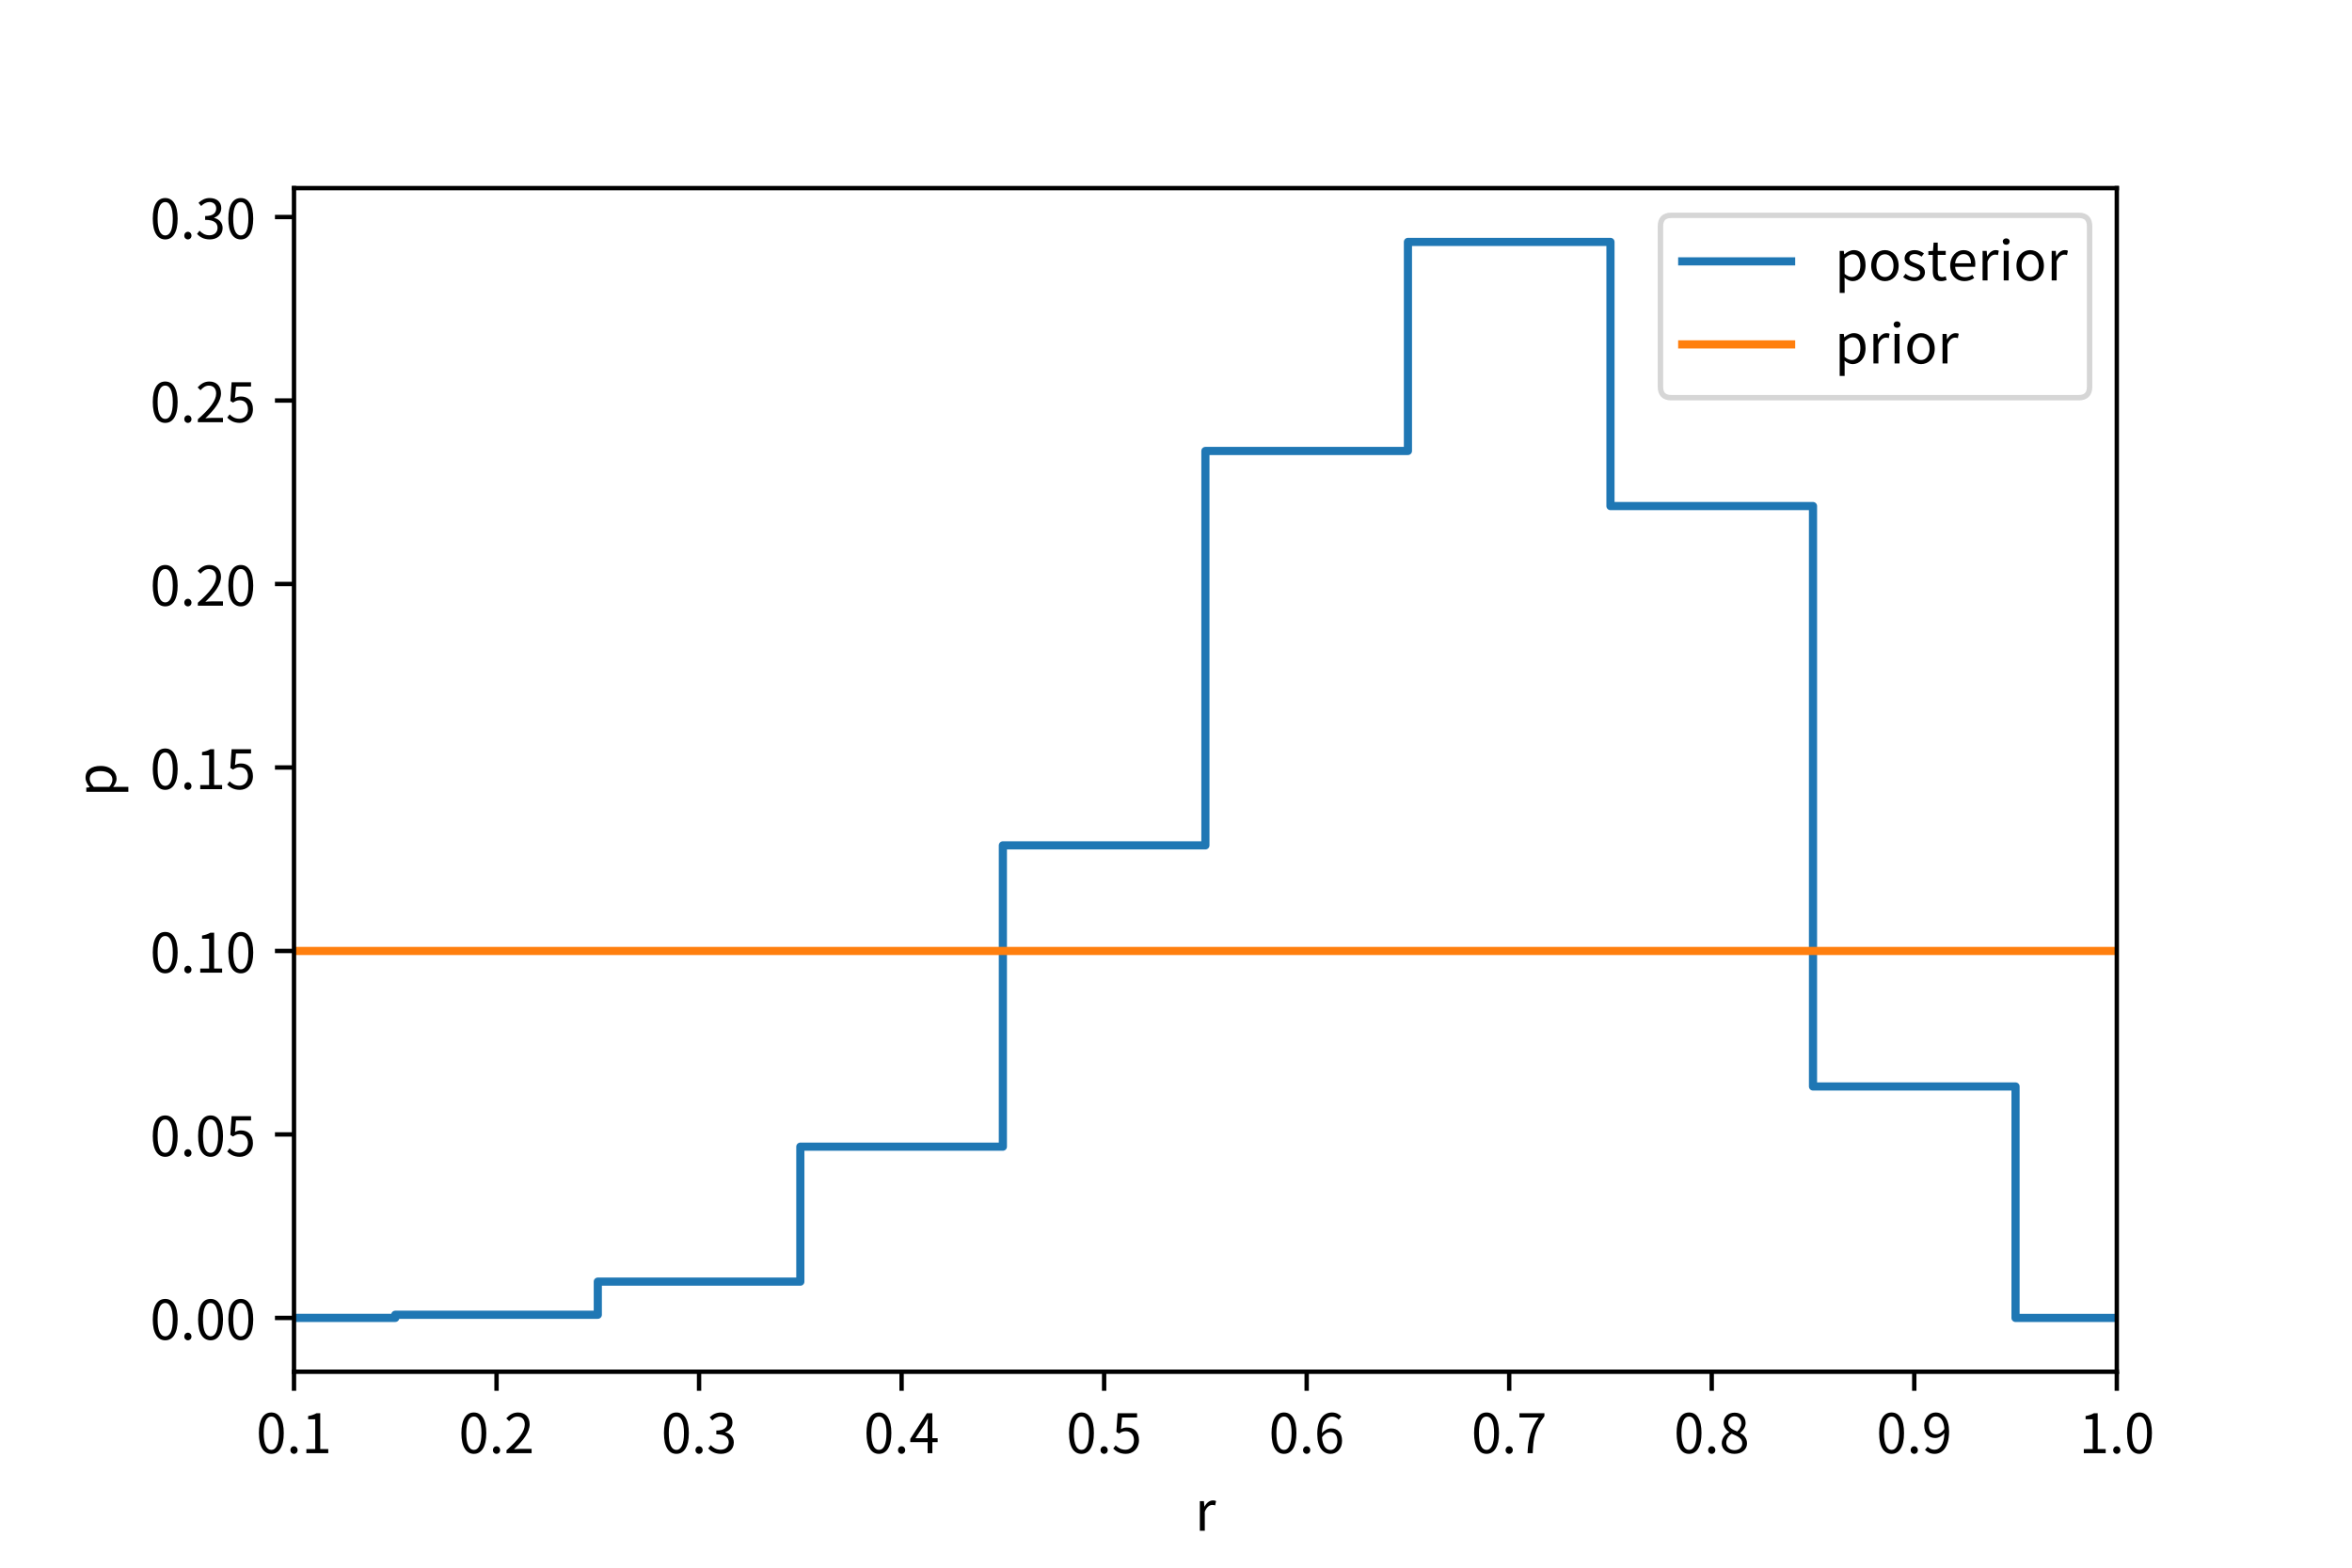 <?xml version="1.0" encoding="utf-8" standalone="no"?>
<!DOCTYPE svg PUBLIC "-//W3C//DTD SVG 1.1//EN"
  "http://www.w3.org/Graphics/SVG/1.1/DTD/svg11.dtd">
<!-- Created with matplotlib (http://matplotlib.org/) -->
<svg height="288pt" version="1.1" viewBox="0 0 432 288" width="432pt" xmlns="http://www.w3.org/2000/svg" xmlns:xlink="http://www.w3.org/1999/xlink">
 <defs>
  <style type="text/css">
*{stroke-linecap:butt;stroke-linejoin:round;}
  </style>
 </defs>
 <g id="figure_1">
  <g id="patch_1">
   <path d="M 0 288 
L 432 288 
L 432 0 
L 0 0 
z
" style="fill:#ffffff;"/>
  </g>
  <g id="axes_1">
   <g id="patch_2">
    <path d="M 54 252 
L 388.8 252 
L 388.8 34.56 
L 54 34.56 
z
" style="fill:#ffffff;"/>
   </g>
   <g id="matplotlib.axis_1">
    <g id="xtick_1">
     <g id="line2d_1">
      <defs>
       <path d="M 0 0 
L 0 3.5 
" id="m18b589a3c6" style="stroke:#000000;stroke-width:0.8;"/>
      </defs>
      <g>
       <use style="stroke:#000000;stroke-width:0.8;" x="54" xlink:href="#m18b589a3c6" y="252"/>
      </g>
     </g>
     <g id="text_1">
      <!-- 0.1 -->
      <defs>
       <path d="M 27.797 -1.297 
C 41.703 -1.297 50.594 11.406 50.594 36.906 
C 50.594 62.297 41.703 74.703 27.797 74.703 
C 13.797 74.703 4.906 62.406 4.906 36.906 
C 4.906 11.406 13.797 -1.297 27.797 -1.297 
z
M 27.797 6 
C 19.406 6 13.797 15.297 13.797 36.906 
C 13.797 58.297 19.406 67.297 27.797 67.297 
C 36.094 67.297 41.703 58.297 41.703 36.906 
C 41.703 15.297 36.094 6 27.797 6 
z
" id="SourceHanSansTW-Regular-30"/>
       <path d="M 13.906 -1.297 
C 17.5 -1.297 20.5 1.5 20.5 5.594 
C 20.5 9.703 17.5 12.703 13.906 12.703 
C 10.297 12.703 7.297 9.703 7.297 5.594 
C 7.297 1.5 10.297 -1.297 13.906 -1.297 
z
" id="SourceHanSansTW-Regular-2e"/>
       <path d="M 8.797 0 
L 49 0 
L 49 7.594 
L 34.297 7.594 
L 34.297 73.297 
L 27.297 73.297 
C 23.297 71 18.594 69.297 12.094 68.094 
L 12.094 62.297 
L 25.094 62.297 
L 25.094 7.594 
L 8.797 7.594 
z
" id="SourceHanSansTW-Regular-31"/>
      </defs>
      <g transform="translate(47.06 266.959)scale(0.1 -0.1)">
       <use xlink:href="#SourceHanSansTW-Regular-30"/>
       <use x="55.5" xlink:href="#SourceHanSansTW-Regular-2e"/>
       <use x="83.3" xlink:href="#SourceHanSansTW-Regular-31"/>
      </g>
     </g>
    </g>
    <g id="xtick_2">
     <g id="line2d_2">
      <g>
       <use style="stroke:#000000;stroke-width:0.8;" x="91.2" xlink:href="#m18b589a3c6" y="252"/>
      </g>
     </g>
     <g id="text_2">
      <!-- 0.2 -->
      <defs>
       <path d="M 4.406 0 
L 50.5 0 
L 50.5 7.906 
L 30.203 7.906 
C 26.5 7.906 22 7.5 18.203 7.203 
C 35.406 23.5 46.906 38.406 46.906 53 
C 46.906 66.094 38.703 74.703 25.594 74.703 
C 16.297 74.703 10 70.406 4 63.906 
L 9.297 58.703 
C 13.297 63.5 18.5 67.203 24.5 67.203 
C 33.594 67.203 38 61.094 38 52.703 
C 38 40.094 27.406 25.5 4.406 5.406 
z
" id="SourceHanSansTW-Regular-32"/>
      </defs>
      <g transform="translate(84.26 266.959)scale(0.1 -0.1)">
       <use xlink:href="#SourceHanSansTW-Regular-30"/>
       <use x="55.5" xlink:href="#SourceHanSansTW-Regular-2e"/>
       <use x="83.3" xlink:href="#SourceHanSansTW-Regular-32"/>
      </g>
     </g>
    </g>
    <g id="xtick_3">
     <g id="line2d_3">
      <g>
       <use style="stroke:#000000;stroke-width:0.8;" x="128.4" xlink:href="#m18b589a3c6" y="252"/>
      </g>
     </g>
     <g id="text_3">
      <!-- 0.3 -->
      <defs>
       <path d="M 26.406 -1.297 
C 39.406 -1.297 49.906 6.5 49.906 19.594 
C 49.906 29.594 43 36.203 34.297 38.203 
L 34.297 38.594 
C 42.094 41.5 47.406 47.406 47.406 56.297 
C 47.406 68.094 38.406 74.703 26.094 74.703 
C 17.594 74.703 11.094 71 5.594 65.906 
L 10.5 60.094 
C 14.594 64.203 19.797 67.203 25.703 67.406 
C 33.297 67.203 38.094 62.703 38.094 55.594 
C 38.094 47.703 32.906 41.594 17.797 41.594 
L 17.797 34.594 
C 34.703 34.594 40.594 28.703 40.594 19.906 
C 40.594 11.5 34.406 6.297 25.703 6.297 
C 17.406 6.297 11.797 10.203 7.5 14.703 
L 2.906 8.703 
C 7.703 3.5 14.906 -1.297 26.406 -1.297 
z
" id="SourceHanSansTW-Regular-33"/>
      </defs>
      <g transform="translate(121.46 266.959)scale(0.1 -0.1)">
       <use xlink:href="#SourceHanSansTW-Regular-30"/>
       <use x="55.5" xlink:href="#SourceHanSansTW-Regular-2e"/>
       <use x="83.3" xlink:href="#SourceHanSansTW-Regular-33"/>
      </g>
     </g>
    </g>
    <g id="xtick_4">
     <g id="line2d_4">
      <g>
       <use style="stroke:#000000;stroke-width:0.8;" x="165.6" xlink:href="#m18b589a3c6" y="252"/>
      </g>
     </g>
     <g id="text_4">
      <!-- 0.4 -->
      <defs>
       <path d="M 11.5 27.5 
L 28.203 52.5 
C 30.297 56.094 32.297 59.703 34.094 63.297 
L 34.5 63.297 
C 34.297 59.5 33.906 53.594 33.906 50 
L 33.906 27.5 
z
M 52.297 27.5 
L 42.594 27.5 
L 42.594 73.297 
L 32.5 73.297 
L 2 26.203 
L 2 20.203 
L 33.906 20.203 
L 33.906 0 
L 42.594 0 
L 42.594 20.203 
L 52.297 20.203 
z
" id="SourceHanSansTW-Regular-34"/>
      </defs>
      <g transform="translate(158.66 266.959)scale(0.1 -0.1)">
       <use xlink:href="#SourceHanSansTW-Regular-30"/>
       <use x="55.5" xlink:href="#SourceHanSansTW-Regular-2e"/>
       <use x="83.3" xlink:href="#SourceHanSansTW-Regular-34"/>
      </g>
     </g>
    </g>
    <g id="xtick_5">
     <g id="line2d_5">
      <g>
       <use style="stroke:#000000;stroke-width:0.8;" x="202.8" xlink:href="#m18b589a3c6" y="252"/>
      </g>
     </g>
     <g id="text_5">
      <!-- 0.5 -->
      <defs>
       <path d="M 26.094 -1.297 
C 38.5 -1.297 50.094 7.797 50.094 23.906 
C 50.094 40 40.203 47.203 28 47.203 
C 23.594 47.203 20.297 46.094 17.094 44.297 
L 18.906 65.5 
L 46.594 65.5 
L 46.594 73.297 
L 10.906 73.297 
L 8.594 39 
L 13.5 36 
C 17.703 38.797 20.797 40.297 25.703 40.297 
C 34.906 40.297 40.906 34.094 40.906 23.594 
C 40.906 12.906 33.906 6.297 25.297 6.297 
C 16.797 6.297 11.5 10.203 7.297 14.406 
L 2.797 8.406 
C 7.703 3.5 14.703 -1.297 26.094 -1.297 
z
" id="SourceHanSansTW-Regular-35"/>
      </defs>
      <g transform="translate(195.86 266.959)scale(0.1 -0.1)">
       <use xlink:href="#SourceHanSansTW-Regular-30"/>
       <use x="55.5" xlink:href="#SourceHanSansTW-Regular-2e"/>
       <use x="83.3" xlink:href="#SourceHanSansTW-Regular-35"/>
      </g>
     </g>
    </g>
    <g id="xtick_6">
     <g id="line2d_6">
      <g>
       <use style="stroke:#000000;stroke-width:0.8;" x="240" xlink:href="#m18b589a3c6" y="252"/>
      </g>
     </g>
     <g id="text_6">
      <!-- 0.6 -->
      <defs>
       <path d="M 30.094 5.797 
C 20.906 5.797 15.406 14.094 14.297 29.297 
C 19.094 36.094 24.703 38.703 29.297 38.703 
C 38.203 38.703 42.5 32.406 42.5 22.5 
C 42.5 12.5 37.094 5.797 30.094 5.797 
z
M 49.797 67.203 
C 45.797 71.5 40.297 74.703 32.703 74.703 
C 18.5 74.703 5.594 63.703 5.594 35 
C 5.594 10.797 16 -1.297 30.094 -1.297 
C 41.5 -1.297 51.094 8.297 51.094 22.5 
C 51.094 37.797 43.203 45.5 30.797 45.5 
C 25 45.5 18.594 42.094 14.094 36.594 
C 14.5 59.406 23 67.094 33 67.094 
C 37.5 67.094 41.906 65 44.797 61.5 
z
" id="SourceHanSansTW-Regular-36"/>
      </defs>
      <g transform="translate(233.06 266.959)scale(0.1 -0.1)">
       <use xlink:href="#SourceHanSansTW-Regular-30"/>
       <use x="55.5" xlink:href="#SourceHanSansTW-Regular-2e"/>
       <use x="83.3" xlink:href="#SourceHanSansTW-Regular-36"/>
      </g>
     </g>
    </g>
    <g id="xtick_7">
     <g id="line2d_7">
      <g>
       <use style="stroke:#000000;stroke-width:0.8;" x="277.2" xlink:href="#m18b589a3c6" y="252"/>
      </g>
     </g>
     <g id="text_7">
      <!-- 0.7 -->
      <defs>
       <path d="M 19.797 0 
L 29.297 0 
C 30.406 28.703 33.594 45.703 50.797 67.797 
L 50.797 73.297 
L 4.906 73.297 
L 4.906 65.5 
L 40.406 65.5 
C 26.094 45.5 21 27.797 19.797 0 
z
" id="SourceHanSansTW-Regular-37"/>
      </defs>
      <g transform="translate(270.26 266.959)scale(0.1 -0.1)">
       <use xlink:href="#SourceHanSansTW-Regular-30"/>
       <use x="55.5" xlink:href="#SourceHanSansTW-Regular-2e"/>
       <use x="83.3" xlink:href="#SourceHanSansTW-Regular-37"/>
      </g>
     </g>
    </g>
    <g id="xtick_8">
     <g id="line2d_8">
      <g>
       <use style="stroke:#000000;stroke-width:0.8;" x="314.4" xlink:href="#m18b589a3c6" y="252"/>
      </g>
     </g>
     <g id="text_8">
      <!-- 0.8 -->
      <defs>
       <path d="M 27.906 -1.297 
C 41.703 -1.297 50.906 7 50.906 17.703 
C 50.906 27.703 44.906 33.203 38.5 36.906 
L 38.5 37.406 
C 42.906 40.797 48.297 47.406 48.297 55.094 
C 48.297 66.406 40.703 74.406 28.203 74.406 
C 16.703 74.406 8.094 67 8.094 55.797 
C 8.094 48.094 12.594 42.594 18 38.906 
L 18 38.406 
C 11.297 34.797 4.5 28 4.5 18.203 
C 4.5 6.906 14.406 -1.297 27.906 -1.297 
z
M 32.906 39.797 
C 24.297 43.203 16.406 47 16.406 55.797 
C 16.406 62.906 21.297 67.703 28 67.703 
C 35.906 67.703 40.5 61.797 40.5 54.594 
C 40.5 49.203 37.906 44.203 32.906 39.797 
z
M 28.094 5.5 
C 19.297 5.5 12.797 11.203 12.797 19 
C 12.797 26 16.906 31.797 22.797 35.594 
C 33.203 31.406 42.203 27.703 42.203 17.906 
C 42.203 10.594 36.5 5.5 28.094 5.5 
z
" id="SourceHanSansTW-Regular-38"/>
      </defs>
      <g transform="translate(307.46 266.959)scale(0.1 -0.1)">
       <use xlink:href="#SourceHanSansTW-Regular-30"/>
       <use x="55.5" xlink:href="#SourceHanSansTW-Regular-2e"/>
       <use x="83.3" xlink:href="#SourceHanSansTW-Regular-38"/>
      </g>
     </g>
    </g>
    <g id="xtick_9">
     <g id="line2d_9">
      <g>
       <use style="stroke:#000000;stroke-width:0.8;" x="351.6" xlink:href="#m18b589a3c6" y="252"/>
      </g>
     </g>
     <g id="text_9">
      <!-- 0.9 -->
      <defs>
       <path d="M 26.094 34.594 
C 17.406 34.594 13 41 13 50.906 
C 13 60.906 18.406 67.5 25.406 67.5 
C 34.797 67.5 40.406 59.5 41.406 44.406 
C 36.5 37.406 31 34.594 26.094 34.594 
z
M 5.797 6.203 
C 9.906 1.906 15.5 -1.297 23.406 -1.297 
C 37.203 -1.297 50 10.094 50 39.797 
C 50 63.094 39.5 74.703 25.406 74.703 
C 14 74.703 4.406 65.094 4.406 50.906 
C 4.406 35.703 12.406 27.797 24.594 27.797 
C 30.797 27.797 37.094 31.406 41.5 36.906 
C 40.797 14.094 32.594 6.297 23.094 6.297 
C 18.406 6.297 13.906 8.406 10.797 11.906 
z
" id="SourceHanSansTW-Regular-39"/>
      </defs>
      <g transform="translate(344.66 266.959)scale(0.1 -0.1)">
       <use xlink:href="#SourceHanSansTW-Regular-30"/>
       <use x="55.5" xlink:href="#SourceHanSansTW-Regular-2e"/>
       <use x="83.3" xlink:href="#SourceHanSansTW-Regular-39"/>
      </g>
     </g>
    </g>
    <g id="xtick_10">
     <g id="line2d_10">
      <g>
       <use style="stroke:#000000;stroke-width:0.8;" x="388.8" xlink:href="#m18b589a3c6" y="252"/>
      </g>
     </g>
     <g id="text_10">
      <!-- 1.0 -->
      <g transform="translate(381.86 266.959)scale(0.1 -0.1)">
       <use xlink:href="#SourceHanSansTW-Regular-31"/>
       <use x="55.5" xlink:href="#SourceHanSansTW-Regular-2e"/>
       <use x="83.3" xlink:href="#SourceHanSansTW-Regular-30"/>
      </g>
     </g>
    </g>
    <g id="text_11">
     <!-- r -->
     <defs>
      <path d="M 9.203 0 
L 18.297 0 
L 18.297 34.906 
C 21.906 44.203 27.5 47.406 32 47.406 
C 34.203 47.406 35.5 47.203 37.297 46.5 
L 39 54.5 
C 37.297 55.406 35.594 55.703 33.203 55.703 
C 27.094 55.703 21.594 51.297 17.797 44.406 
L 17.5 44.406 
L 16.703 54.297 
L 9.203 54.297 
z
" id="SourceHanSansTW-Regular-72"/>
     </defs>
     <g transform="translate(219.46 281.209)scale(0.1 -0.1)">
      <use xlink:href="#SourceHanSansTW-Regular-72"/>
     </g>
    </g>
   </g>
   <g id="matplotlib.axis_2">
    <g id="ytick_1">
     <g id="line2d_11">
      <defs>
       <path d="M 0 0 
L -3.5 0 
" id="m4bb76d81a0" style="stroke:#000000;stroke-width:0.8;"/>
      </defs>
      <g>
       <use style="stroke:#000000;stroke-width:0.8;" x="54" xlink:href="#m4bb76d81a0" y="242.116"/>
      </g>
     </g>
     <g id="text_12">
      <!-- 0.00 -->
      <g transform="translate(27.57 246.096)scale(0.1 -0.1)">
       <use xlink:href="#SourceHanSansTW-Regular-30"/>
       <use x="55.5" xlink:href="#SourceHanSansTW-Regular-2e"/>
       <use x="83.3" xlink:href="#SourceHanSansTW-Regular-30"/>
       <use x="138.8" xlink:href="#SourceHanSansTW-Regular-30"/>
      </g>
     </g>
    </g>
    <g id="ytick_2">
     <g id="line2d_12">
      <g>
       <use style="stroke:#000000;stroke-width:0.8;" x="54" xlink:href="#m4bb76d81a0" y="208.409"/>
      </g>
     </g>
     <g id="text_13">
      <!-- 0.05 -->
      <g transform="translate(27.57 212.389)scale(0.1 -0.1)">
       <use xlink:href="#SourceHanSansTW-Regular-30"/>
       <use x="55.5" xlink:href="#SourceHanSansTW-Regular-2e"/>
       <use x="83.3" xlink:href="#SourceHanSansTW-Regular-30"/>
       <use x="138.8" xlink:href="#SourceHanSansTW-Regular-35"/>
      </g>
     </g>
    </g>
    <g id="ytick_3">
     <g id="line2d_13">
      <g>
       <use style="stroke:#000000;stroke-width:0.8;" x="54" xlink:href="#m4bb76d81a0" y="174.702"/>
      </g>
     </g>
     <g id="text_14">
      <!-- 0.10 -->
      <g transform="translate(27.57 178.682)scale(0.1 -0.1)">
       <use xlink:href="#SourceHanSansTW-Regular-30"/>
       <use x="55.5" xlink:href="#SourceHanSansTW-Regular-2e"/>
       <use x="83.3" xlink:href="#SourceHanSansTW-Regular-31"/>
       <use x="138.8" xlink:href="#SourceHanSansTW-Regular-30"/>
      </g>
     </g>
    </g>
    <g id="ytick_4">
     <g id="line2d_14">
      <g>
       <use style="stroke:#000000;stroke-width:0.8;" x="54" xlink:href="#m4bb76d81a0" y="140.995"/>
      </g>
     </g>
     <g id="text_15">
      <!-- 0.15 -->
      <g transform="translate(27.57 144.974)scale(0.1 -0.1)">
       <use xlink:href="#SourceHanSansTW-Regular-30"/>
       <use x="55.5" xlink:href="#SourceHanSansTW-Regular-2e"/>
       <use x="83.3" xlink:href="#SourceHanSansTW-Regular-31"/>
       <use x="138.8" xlink:href="#SourceHanSansTW-Regular-35"/>
      </g>
     </g>
    </g>
    <g id="ytick_5">
     <g id="line2d_15">
      <g>
       <use style="stroke:#000000;stroke-width:0.8;" x="54" xlink:href="#m4bb76d81a0" y="107.287"/>
      </g>
     </g>
     <g id="text_16">
      <!-- 0.20 -->
      <g transform="translate(27.57 111.267)scale(0.1 -0.1)">
       <use xlink:href="#SourceHanSansTW-Regular-30"/>
       <use x="55.5" xlink:href="#SourceHanSansTW-Regular-2e"/>
       <use x="83.3" xlink:href="#SourceHanSansTW-Regular-32"/>
       <use x="138.8" xlink:href="#SourceHanSansTW-Regular-30"/>
      </g>
     </g>
    </g>
    <g id="ytick_6">
     <g id="line2d_16">
      <g>
       <use style="stroke:#000000;stroke-width:0.8;" x="54" xlink:href="#m4bb76d81a0" y="73.58"/>
      </g>
     </g>
     <g id="text_17">
      <!-- 0.25 -->
      <g transform="translate(27.57 77.56)scale(0.1 -0.1)">
       <use xlink:href="#SourceHanSansTW-Regular-30"/>
       <use x="55.5" xlink:href="#SourceHanSansTW-Regular-2e"/>
       <use x="83.3" xlink:href="#SourceHanSansTW-Regular-32"/>
       <use x="138.8" xlink:href="#SourceHanSansTW-Regular-35"/>
      </g>
     </g>
    </g>
    <g id="ytick_7">
     <g id="line2d_17">
      <g>
       <use style="stroke:#000000;stroke-width:0.8;" x="54" xlink:href="#m4bb76d81a0" y="39.873"/>
      </g>
     </g>
     <g id="text_18">
      <!-- 0.30 -->
      <g transform="translate(27.57 43.853)scale(0.1 -0.1)">
       <use xlink:href="#SourceHanSansTW-Regular-30"/>
       <use x="55.5" xlink:href="#SourceHanSansTW-Regular-2e"/>
       <use x="83.3" xlink:href="#SourceHanSansTW-Regular-33"/>
       <use x="138.8" xlink:href="#SourceHanSansTW-Regular-30"/>
      </g>
     </g>
    </g>
    <g id="text_19">
     <!-- p -->
     <defs>
      <path d="M 9.203 -22.906 
L 18.297 -22.906 
L 18.297 -4.5 
L 18.094 5 
C 23 1 28.203 -1.297 33.094 -1.297 
C 45.594 -1.297 56.703 9.406 56.703 28 
C 56.703 44.703 49.094 55.703 35.094 55.703 
C 28.797 55.703 22.703 52.094 17.797 48.094 
L 17.5 48.094 
L 16.703 54.297 
L 9.203 54.297 
z
M 31.594 6.297 
C 28 6.297 23.203 7.797 18.297 12 
L 18.297 40.5 
C 23.594 45.406 28.297 48 32.906 48 
C 43.203 48 47.203 39.906 47.203 27.906 
C 47.203 14.406 40.594 6.297 31.594 6.297 
z
" id="SourceHanSansTW-Regular-70"/>
     </defs>
     <g transform="translate(21.28 146.38)rotate(-90)scale(0.1 -0.1)">
      <use xlink:href="#SourceHanSansTW-Regular-70"/>
     </g>
    </g>
   </g>
   <g id="line2d_18">
    <path clip-path="url(#pba33b61d28)" d="M 54 242.11 
L 72.6 242.11 
L 72.6 241.534 
L 109.8 241.534 
L 109.8 235.448 
L 147 235.448 
L 147 210.656 
L 184.2 210.656 
L 184.2 155.301 
L 221.4 155.301 
L 221.4 82.846 
L 258.6 82.846 
L 258.6 44.444 
L 295.8 44.444 
L 295.8 92.969 
L 333 92.969 
L 333 199.596 
L 370.2 199.596 
L 370.2 242.116 
L 388.8 242.116 
" style="fill:none;stroke:#1f77b4;stroke-linecap:square;stroke-width:1.5;"/>
   </g>
   <g id="line2d_19">
    <path clip-path="url(#pba33b61d28)" d="M 54 174.702 
L 72.6 174.702 
L 72.6 174.702 
L 109.8 174.702 
L 109.8 174.702 
L 147 174.702 
L 147 174.702 
L 184.2 174.702 
L 184.2 174.702 
L 221.4 174.702 
L 221.4 174.702 
L 258.6 174.702 
L 258.6 174.702 
L 295.8 174.702 
L 295.8 174.702 
L 333 174.702 
L 333 174.702 
L 370.2 174.702 
L 370.2 174.702 
L 388.8 174.702 
" style="fill:none;stroke:#ff7f0e;stroke-linecap:square;stroke-width:1.5;"/>
   </g>
   <g id="patch_3">
    <path d="M 54 252 
L 54 34.56 
" style="fill:none;stroke:#000000;stroke-linecap:square;stroke-linejoin:miter;stroke-width:0.8;"/>
   </g>
   <g id="patch_4">
    <path d="M 388.8 252 
L 388.8 34.56 
" style="fill:none;stroke:#000000;stroke-linecap:square;stroke-linejoin:miter;stroke-width:0.8;"/>
   </g>
   <g id="patch_5">
    <path d="M 54 252 
L 388.8 252 
" style="fill:none;stroke:#000000;stroke-linecap:square;stroke-linejoin:miter;stroke-width:0.8;"/>
   </g>
   <g id="patch_6">
    <path d="M 54 34.56 
L 388.8 34.56 
" style="fill:none;stroke:#000000;stroke-linecap:square;stroke-linejoin:miter;stroke-width:0.8;"/>
   </g>
   <g id="legend_1">
    <g id="patch_7">
     <path d="M 306.981 73.06 
L 381.8 73.06 
Q 383.8 73.06 383.8 71.06 
L 383.8 41.56 
Q 383.8 39.56 381.8 39.56 
L 306.981 39.56 
Q 304.981 39.56 304.981 41.56 
L 304.981 71.06 
Q 304.981 73.06 306.981 73.06 
z
" style="fill:#ffffff;opacity:0.8;stroke:#cccccc;stroke-linejoin:miter;"/>
    </g>
    <g id="line2d_20">
     <path d="M 308.981 48.019 
L 328.981 48.019 
" style="fill:none;stroke:#1f77b4;stroke-linecap:square;stroke-width:1.5;"/>
    </g>
    <g id="line2d_21"/>
    <g id="text_20">
     <!-- posterior -->
     <defs>
      <path d="M 30.297 -1.297 
C 43.594 -1.297 55.5 9.094 55.5 27.094 
C 55.5 45.203 43.594 55.703 30.297 55.703 
C 17 55.703 5.094 45.203 5.094 27.094 
C 5.094 9.094 17 -1.297 30.297 -1.297 
z
M 30.297 6.297 
C 20.906 6.297 14.594 14.594 14.594 27.094 
C 14.594 39.594 20.906 48.094 30.297 48.094 
C 39.703 48.094 46.094 39.594 46.094 27.094 
C 46.094 14.594 39.703 6.297 30.297 6.297 
z
" id="SourceHanSansTW-Regular-6f"/>
      <path d="M 23.406 -1.297 
C 36.203 -1.297 43.203 6 43.203 14.797 
C 43.203 25.094 34.5 28.297 26.594 31.297 
C 20.5 33.594 14.594 35.5 14.594 40.703 
C 14.594 44.906 17.703 48.5 24.5 48.5 
C 29.406 48.5 33.203 46.5 37 43.703 
L 41.406 49.594 
C 37.094 52.906 31.203 55.703 24.5 55.703 
C 12.703 55.703 5.797 48.906 5.797 40.297 
C 5.797 31.094 14.406 27.406 22 24.594 
C 28 22.297 34.406 19.797 34.406 14.297 
C 34.406 9.594 30.906 5.797 23.703 5.797 
C 17.203 5.797 12.297 8.406 7.594 12.203 
L 3.094 6.203 
C 8.297 1.906 15.703 -1.297 23.406 -1.297 
z
" id="SourceHanSansTW-Regular-73"/>
      <path d="M 26.297 -1.297 
C 29.594 -1.297 33.203 -0.297 36.297 0.703 
L 34.5 7.5 
C 32.703 6.797 30.203 6.094 28.297 6.094 
C 22 6.094 19.906 9.906 19.906 16.594 
L 19.906 46.906 
L 34.594 46.906 
L 34.594 54.297 
L 19.906 54.297 
L 19.906 69.5 
L 12.297 69.5 
L 11.203 54.297 
L 2.703 53.797 
L 2.703 46.906 
L 10.797 46.906 
L 10.797 16.797 
C 10.797 5.906 14.703 -1.297 26.297 -1.297 
z
" id="SourceHanSansTW-Regular-74"/>
      <path d="M 31.094 -1.297 
C 38.5 -1.297 44.297 1.203 49.094 4.297 
L 45.797 10.297 
C 41.797 7.594 37.5 6 32.203 6 
C 21.906 6 14.797 13.406 14.203 25 
L 50.797 25 
C 51 26.297 51.203 28.203 51.203 30.203 
C 51.203 45.703 43.406 55.703 29.594 55.703 
C 17 55.703 5.094 44.703 5.094 27.094 
C 5.094 9.203 16.703 -1.297 31.094 -1.297 
z
M 14.094 31.5 
C 15.203 42.203 22 48.406 29.703 48.406 
C 38.203 48.406 43.203 42.5 43.203 31.5 
z
" id="SourceHanSansTW-Regular-65"/>
      <path d="M 9.203 0 
L 18.297 0 
L 18.297 54.297 
L 9.203 54.297 
z
M 13.797 65.5 
C 17.406 65.5 20.094 68 20.094 71.406 
C 20.094 75.094 17.406 77.297 13.797 77.297 
C 10.203 77.297 7.5 75.094 7.5 71.406 
C 7.5 68 10.203 65.5 13.797 65.5 
z
" id="SourceHanSansTW-Regular-69"/>
     </defs>
     <g transform="translate(336.981 51.519)scale(0.1 -0.1)">
      <use xlink:href="#SourceHanSansTW-Regular-70"/>
      <use x="62" xlink:href="#SourceHanSansTW-Regular-6f"/>
      <use x="122.6" xlink:href="#SourceHanSansTW-Regular-73"/>
      <use x="169.4" xlink:href="#SourceHanSansTW-Regular-74"/>
      <use x="207.1" xlink:href="#SourceHanSansTW-Regular-65"/>
      <use x="262.5" xlink:href="#SourceHanSansTW-Regular-72"/>
      <use x="301.3" xlink:href="#SourceHanSansTW-Regular-69"/>
      <use x="328.8" xlink:href="#SourceHanSansTW-Regular-6f"/>
      <use x="389.4" xlink:href="#SourceHanSansTW-Regular-72"/>
     </g>
    </g>
    <g id="line2d_22">
     <path d="M 308.981 63.269 
L 328.981 63.269 
" style="fill:none;stroke:#ff7f0e;stroke-linecap:square;stroke-width:1.5;"/>
    </g>
    <g id="line2d_23"/>
    <g id="text_21">
     <!-- prior -->
     <g transform="translate(336.981 66.769)scale(0.1 -0.1)">
      <use xlink:href="#SourceHanSansTW-Regular-70"/>
      <use x="62" xlink:href="#SourceHanSansTW-Regular-72"/>
      <use x="100.8" xlink:href="#SourceHanSansTW-Regular-69"/>
      <use x="128.3" xlink:href="#SourceHanSansTW-Regular-6f"/>
      <use x="188.9" xlink:href="#SourceHanSansTW-Regular-72"/>
     </g>
    </g>
   </g>
  </g>
 </g>
 <defs>
  <clipPath id="pba33b61d28">
   <rect height="217.44" width="334.8" x="54" y="34.56"/>
  </clipPath>
 </defs>
</svg>
